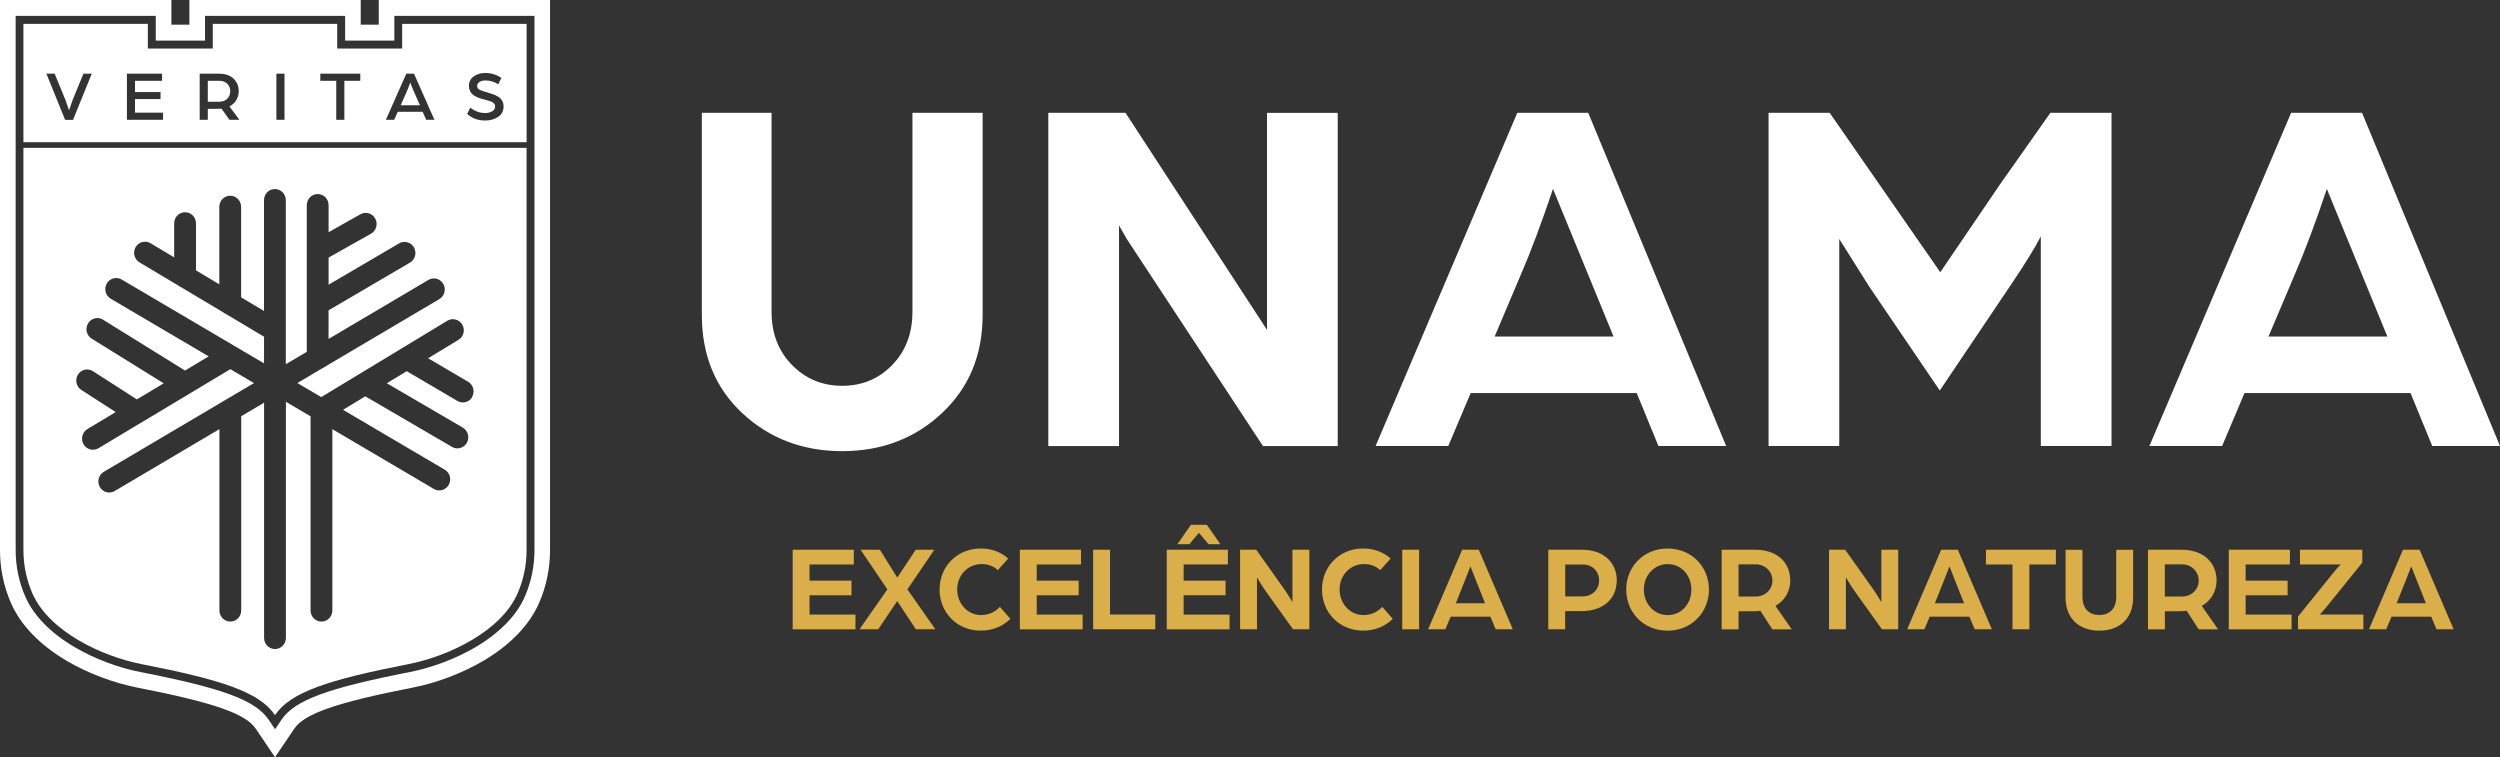 <svg width="208" height="63" viewBox="0 0 208 63" fill="none" xmlns="http://www.w3.org/2000/svg">
<rect x="0" y="0" width="208" height="63" fill="#333333" stroke="none"/>
<g clip-path="url(#clip0_40_840)">
<path d="M78.373 34.37C76.118 36.481 73.352 37.535 70.074 37.535C66.796 37.535 64.03 36.487 61.775 34.391C59.521 32.294 58.393 29.564 58.393 26.197V9.383H64.193V25.939C64.193 27.737 64.76 29.211 65.894 30.366C67.029 31.521 68.422 32.099 70.074 32.099C71.726 32.099 73.114 31.521 74.234 30.366C75.353 29.211 75.915 27.737 75.915 25.939V9.383H81.755V26.197C81.755 29.534 80.627 32.258 78.373 34.367V34.37Z" fill="white"/>
<path d="M87.218 37.109V9.386H93.641L100.749 20.289C101.322 21.169 101.994 22.199 102.765 23.381C103.536 24.562 104.161 25.522 104.644 26.262L105.415 27.444V9.389H111.299V37.112H105.08L98.257 26.739C97.524 25.625 96.721 24.405 95.848 23.079C94.976 21.752 94.283 20.698 93.769 19.916L93.102 18.758V37.112H87.218V37.109Z" fill="white"/>
<path d="M114.449 37.109L126.239 9.386H132.14L143.618 37.109H137.981L136.175 32.703H122.361L120.497 37.109H114.447H114.449ZM124.357 27.997H134.246L132.123 22.821L129.208 15.717C128.251 18.572 127.353 20.97 126.509 22.91L124.354 28L124.357 27.997Z" fill="white"/>
<path d="M147.144 37.109V9.386H152.228L156.332 15.3L161.431 22.649L166.434 15.291L170.594 9.386H175.678V37.109H169.794V19.655C169.343 20.567 168.47 21.98 167.176 23.89L161.39 32.489L155.524 23.852L153.025 19.881V37.109H147.141H147.144Z" fill="white"/>
<path d="M178.831 37.109L190.62 9.386H196.522L208 37.109H202.363L200.557 32.703H186.743L184.879 37.109H178.828H178.831ZM188.738 27.997H198.628L196.505 22.821L193.593 15.717C192.636 18.572 191.737 20.97 190.894 22.91L188.738 28V27.997Z" fill="white"/>
<path d="M44.469 1.321V45.769C44.469 47.107 44.198 48.407 43.669 49.633C42.991 51.2 41.58 52.648 39.591 53.826C37.968 54.786 35.969 55.547 34.108 55.911C27.208 57.261 24.515 58.262 23.424 59.876L22.886 60.672L22.348 59.876C21.257 58.262 18.561 57.261 11.664 55.911C9.799 55.547 7.804 54.786 6.181 53.826C4.191 52.651 2.781 51.2 2.103 49.633C1.571 48.41 1.303 47.107 1.303 45.769V1.321H12.961V3.376H17.057V1.321H28.715V3.376H32.81V1.321H44.469ZM45.766 0H31.513V2.052H30.012V0H15.759V2.052H14.259V0H0V45.769C0 47.294 0.305 48.771 0.91 50.166C1.702 51.987 3.296 53.648 5.524 54.966C7.266 55.997 9.416 56.814 11.414 57.205C17.758 58.449 20.431 59.373 21.274 60.622L21.812 61.419L22.88 63L23.95 61.419L24.489 60.622C25.332 59.373 28.005 58.449 34.349 57.205C36.35 56.814 38.497 55.997 40.239 54.966C42.467 53.648 44.061 51.987 44.852 50.166C45.458 48.771 45.763 47.294 45.763 45.769V0H45.766Z" fill="white"/>
<path d="M22.88 12.301H1.949V45.769C1.949 47.006 2.202 48.229 2.693 49.364C4.063 52.52 8.45 54.605 11.78 55.256C18.488 56.568 21.591 57.587 22.88 59.497C24.169 57.587 27.272 56.568 33.98 55.256C37.31 54.605 41.697 52.52 43.066 49.364C43.558 48.232 43.811 47.006 43.811 45.769V12.301H22.877H22.88ZM39.297 33.021C39.128 33.317 38.823 33.483 38.508 33.483C38.354 33.483 38.197 33.441 38.055 33.358L33.843 30.883L32.182 31.886L38.506 35.576C38.939 35.831 39.09 36.393 38.843 36.838C38.674 37.137 38.369 37.303 38.055 37.303C37.901 37.303 37.746 37.264 37.604 37.181L30.393 32.973L28.54 34.096L37.005 39.079C37.438 39.334 37.586 39.9 37.336 40.341C37.168 40.637 36.862 40.803 36.548 40.803C36.394 40.803 36.24 40.764 36.094 40.678L27.653 35.706V50.791C27.653 51.3 27.249 51.715 26.746 51.715C26.242 51.715 25.838 51.3 25.838 50.791V34.637L23.787 33.429V53.077C23.787 53.586 23.38 54.001 22.88 54.001C22.38 54.001 21.972 53.589 21.972 53.077V33.503L20.07 34.629V50.791C20.07 51.3 19.663 51.715 19.163 51.715C18.662 51.715 18.255 51.3 18.255 50.791V35.703L9.543 40.853C9.401 40.939 9.244 40.977 9.09 40.977C8.778 40.977 8.473 40.812 8.304 40.518C8.054 40.077 8.2 39.512 8.633 39.257L21.132 31.872L19.168 30.714L8.194 37.291C8.048 37.377 7.891 37.418 7.734 37.418C7.423 37.418 7.12 37.255 6.952 36.962C6.696 36.524 6.841 35.958 7.272 35.697L9.628 34.285L6.766 32.443C6.344 32.171 6.216 31.599 6.483 31.17C6.751 30.738 7.312 30.61 7.734 30.883L11.387 33.231L13.621 31.892L7.629 28.176C7.202 27.913 7.065 27.341 7.327 26.906C7.586 26.47 8.147 26.331 8.572 26.598L15.393 30.829L17.362 29.651L9.215 24.854C8.781 24.599 8.633 24.033 8.883 23.592C9.133 23.151 9.689 23 10.122 23.255L21.967 30.231V28.013L18.819 26.136C18.744 26.106 18.671 26.062 18.607 26.008L15.079 23.903C14.989 23.867 14.907 23.817 14.832 23.755L11.606 21.83C11.175 21.573 11.03 21.007 11.28 20.566C11.533 20.127 12.088 19.979 12.522 20.237L14.491 21.413V18.582C14.491 18.072 14.898 17.658 15.399 17.658C15.899 17.658 16.306 18.072 16.306 18.582V22.496L18.246 23.654V17.208C18.246 16.698 18.654 16.284 19.154 16.284C19.654 16.284 20.061 16.698 20.061 17.208V24.738L21.964 25.872V16.651C21.964 16.142 22.371 15.727 22.871 15.727C23.372 15.727 23.779 16.142 23.779 16.651V30.302L25.524 29.272V17.069C25.524 16.556 25.931 16.145 26.431 16.145C26.932 16.145 27.339 16.556 27.339 17.069V19.319L29.989 17.826C30.428 17.578 30.978 17.741 31.222 18.188C31.464 18.635 31.306 19.198 30.867 19.443L27.339 21.43V23.687L33.203 20.249C33.636 19.994 34.192 20.145 34.442 20.589C34.692 21.031 34.544 21.596 34.108 21.851L27.336 25.819V28.2L35.643 23.29C36.074 23.035 36.632 23.183 36.883 23.625C37.133 24.066 36.987 24.631 36.554 24.886L26.984 30.542C26.917 30.595 26.845 30.64 26.763 30.672L24.741 31.869L26.728 33.038L37.217 26.686C37.648 26.426 38.206 26.568 38.462 27.009C38.718 27.448 38.575 28.013 38.145 28.274L35.617 29.805L38.948 31.762C39.381 32.017 39.529 32.582 39.279 33.023L39.297 33.021Z" fill="white"/>
<path d="M34.186 7.015L34.134 6.867C34.009 7.222 33.886 7.527 33.77 7.785L33.337 8.756H34.937L34.509 7.779C34.459 7.667 34.404 7.536 34.337 7.385C34.27 7.234 34.221 7.11 34.186 7.015Z" fill="white"/>
<path d="M18.907 6.971C18.741 6.805 18.52 6.722 18.243 6.722H17.289V8.463H18.238C18.517 8.463 18.741 8.38 18.907 8.214C19.072 8.049 19.157 7.841 19.157 7.593C19.157 7.344 19.072 7.137 18.907 6.971Z" fill="white"/>
<path d="M33.459 1.984V4.036H28.057V1.984H17.702V4.036H12.301V1.984H1.949V11.833H43.814V1.984H33.459ZM6.076 9.973H5.419L3.86 6.13H4.546L5.448 8.321L5.745 9.18C5.87 8.792 5.969 8.508 6.041 8.321L6.943 6.13H7.635L6.076 9.973ZM13.566 9.967H10.559V6.13H13.485V6.722H11.233V7.658H13.357V8.244H11.233V9.375H13.566V9.967ZM19.087 9.967L18.435 9.044C18.322 9.052 18.121 9.055 17.833 9.055H17.289V9.967H16.614V6.13H18.197C18.732 6.13 19.142 6.266 19.43 6.541C19.718 6.817 19.861 7.166 19.861 7.593C19.861 7.856 19.794 8.105 19.657 8.333C19.52 8.561 19.331 8.733 19.087 8.848L19.913 9.967H19.087ZM23.671 9.967H22.996V6.13H23.671V9.967ZM29.977 6.722H28.651V9.967H27.976V6.722H26.65V6.13H29.977V6.722ZM35.457 9.967L35.169 9.304H33.09L32.793 9.967H32.106L33.805 6.13H34.445L36.144 9.967H35.457ZM41.446 9.725C41.144 9.926 40.786 10.027 40.376 10.027C39.759 10.027 39.256 9.843 38.869 9.476L39.131 8.955C39.495 9.254 39.913 9.405 40.382 9.405C40.6 9.405 40.789 9.354 40.952 9.257C41.115 9.159 41.196 9.026 41.196 8.86C41.196 8.75 41.153 8.656 41.068 8.579C40.981 8.502 40.894 8.451 40.801 8.425C40.71 8.398 40.582 8.362 40.417 8.315C40.251 8.268 40.114 8.229 40.001 8.197C39.89 8.164 39.765 8.117 39.628 8.052C39.492 7.986 39.384 7.915 39.303 7.841C39.221 7.767 39.151 7.67 39.096 7.551C39.041 7.433 39.012 7.299 39.012 7.154C39.012 6.814 39.145 6.55 39.413 6.358C39.681 6.165 40.004 6.071 40.379 6.071C40.87 6.071 41.318 6.21 41.717 6.485L41.455 7.012C41.123 6.799 40.766 6.692 40.379 6.692C40.283 6.692 40.184 6.704 40.088 6.731C39.989 6.758 39.902 6.805 39.82 6.879C39.739 6.953 39.698 7.042 39.698 7.148C39.698 7.288 39.762 7.391 39.887 7.462C40.012 7.533 40.213 7.601 40.489 7.67C40.687 7.735 40.862 7.791 41.013 7.841C41.164 7.892 41.31 7.96 41.455 8.049C41.6 8.137 41.708 8.25 41.784 8.389C41.859 8.525 41.897 8.685 41.897 8.86C41.897 9.236 41.746 9.523 41.443 9.725H41.446Z" fill="white"/>
<path d="M65.95 45.738H71.037V46.964H67.354V48.311H70.845V49.528H67.354V51.133H71.176V52.359H65.95V45.741V45.738Z" fill="#DAAE49"/>
<path d="M73.829 49.037L71.601 45.738H73.207L74.652 48.057L76.188 45.738H77.733L75.496 49.037L77.823 52.356H76.197L74.652 50.008L73.067 52.356H71.511L73.829 49.037Z" fill="#DAAE49"/>
<path d="M78.175 49.037C78.175 47.156 79.6 45.634 81.607 45.634C82.5 45.634 83.303 45.942 83.885 46.472L83.021 47.432C82.579 47.044 82.128 46.931 81.686 46.931C80.502 46.931 79.638 47.87 79.638 49.037C79.638 50.203 80.481 51.172 81.633 51.172C82.235 51.172 82.788 50.938 83.189 50.488L84.062 51.489C83.44 52.102 82.596 52.469 81.604 52.469C79.597 52.469 78.172 50.947 78.172 49.037H78.175Z" fill="#DAAE49"/>
<path d="M84.85 45.738H89.938V46.964H86.255V48.311H89.746V49.528H86.255V51.133H90.077V52.359H84.85V45.741V45.738Z" fill="#DAAE49"/>
<path d="M90.95 45.738H92.355V51.13H96.119V52.356H90.95V45.738Z" fill="#DAAE49"/>
<path d="M97.073 45.738H102.16V46.964H98.478V48.311H101.968V49.528H98.478V51.133H102.3V52.359H97.073V45.741V45.738ZM99.088 43.665H100.412L101.535 45.279H100.552L99.749 44.328L98.955 45.279H97.96L99.083 43.665H99.088Z" fill="#DAAE49"/>
<path d="M103.175 45.738H104.519L106.756 48.886C107.117 49.386 107.53 50.1 107.53 50.1V45.738H108.935V52.356H107.579L105.412 49.333C104.982 48.741 104.58 48.036 104.58 48.036V52.356H103.175V45.738Z" fill="#DAAE49"/>
<path d="M109.99 49.037C109.99 47.156 111.416 45.634 113.423 45.634C114.316 45.634 115.119 45.942 115.7 46.472L114.836 47.432C114.394 47.044 113.943 46.931 113.501 46.931C112.317 46.931 111.454 47.87 111.454 49.037C111.454 50.203 112.297 51.172 113.449 51.172C114.051 51.172 114.604 50.938 115.005 50.488L115.878 51.489C115.255 52.102 114.412 52.469 113.42 52.469C111.413 52.469 109.988 50.947 109.988 49.037H109.99Z" fill="#DAAE49"/>
<path d="M116.666 45.738H118.071V52.356H116.666V45.738Z" fill="#DAAE49"/>
<path d="M121.651 45.738H123.036L125.866 52.356H124.441L123.999 51.305H120.697L120.255 52.356H118.821L121.651 45.738ZM123.557 50.192L122.803 48.302C122.603 47.802 122.352 47.139 122.341 47.118C122.332 47.139 122.079 47.802 121.878 48.302L121.125 50.192H123.554H123.557Z" fill="#DAAE49"/>
<path d="M128.819 45.738H131.608C133.513 45.738 134.517 46.881 134.517 48.291C134.517 49.7 133.513 50.843 131.596 50.843H130.221V52.353H128.816V45.735L128.819 45.738ZM131.669 49.62C132.501 49.62 133.045 49.028 133.045 48.294C133.045 47.559 132.504 46.967 131.681 46.967H130.226V49.623H131.672L131.669 49.62Z" fill="#DAAE49"/>
<path d="M135.302 49.049C135.302 47.159 136.736 45.637 138.743 45.637C140.75 45.637 142.184 47.159 142.184 49.049C142.184 50.938 140.75 52.472 138.743 52.472C136.736 52.472 135.302 50.95 135.302 49.049ZM140.721 49.049C140.721 47.873 139.889 46.934 138.755 46.934C137.62 46.934 136.768 47.873 136.768 49.049C136.768 50.224 137.612 51.175 138.755 51.175C139.898 51.175 140.721 50.236 140.721 49.049Z" fill="#DAAE49"/>
<path d="M143.24 45.738H146.029C147.946 45.738 148.95 46.881 148.95 48.302C148.95 49.149 148.519 49.967 147.717 50.408L149.072 52.359H147.458L146.454 50.807C146.262 50.837 146.093 50.858 145.901 50.858H144.648V52.359H143.243V45.741L143.24 45.738ZM146.07 49.629C146.893 49.629 147.466 49.025 147.466 48.302C147.466 47.58 146.893 46.955 146.082 46.955H144.648V49.632H146.073L146.07 49.629Z" fill="#DAAE49"/>
<path d="M152.173 45.738H153.517L155.753 48.886C156.114 49.386 156.527 50.1 156.527 50.1V45.738H157.932V52.356H156.577L154.41 49.333C153.979 48.741 153.578 48.036 153.578 48.036V52.356H152.173V45.738Z" fill="#DAAE49"/>
<path d="M161.507 45.738H162.891L165.722 52.356H164.296L163.854 51.305H160.553L160.111 52.356H158.677L161.507 45.738ZM163.412 50.192L162.659 48.302C162.458 47.802 162.208 47.139 162.196 47.118C162.188 47.139 161.935 47.802 161.734 48.302L160.98 50.192H163.409H163.412Z" fill="#DAAE49"/>
<path d="M167.438 46.964H165.23V45.738H171.05V46.964H168.843V52.356H167.438V46.964Z" fill="#DAAE49"/>
<path d="M171.856 49.724V45.741H173.261V49.653C173.261 50.645 173.814 51.166 174.666 51.166C175.518 51.166 176.071 50.645 176.071 49.653V45.741H177.476V49.724C177.476 51.471 176.333 52.472 174.666 52.472C172.999 52.472 171.856 51.471 171.856 49.724Z" fill="#DAAE49"/>
<path d="M178.709 45.738H181.498C183.415 45.738 184.419 46.881 184.419 48.302C184.419 49.149 183.988 49.967 183.186 50.408L184.541 52.359H182.927L181.923 50.807C181.731 50.837 181.562 50.858 181.37 50.858H180.117V52.359H178.712V45.741L178.709 45.738ZM181.539 49.629C182.362 49.629 182.932 49.025 182.932 48.302C182.932 47.58 182.359 46.955 181.548 46.955H180.114V49.632H181.539V49.629Z" fill="#DAAE49"/>
<path d="M185.434 45.738H190.521V46.964H186.839V48.311H190.329V49.528H186.839V51.133H190.661V52.359H185.434V45.741V45.738Z" fill="#DAAE49"/>
<path d="M191.196 51.296L194.146 47.639C194.486 47.21 194.748 46.964 194.748 46.964H191.356V45.738H196.543V46.81L193.704 50.325C193.352 50.763 193.011 51.13 193.011 51.13H196.633V52.356H191.193V51.293L191.196 51.296Z" fill="#DAAE49"/>
<path d="M199.928 45.738H201.313L204.143 52.356H202.718L202.276 51.305H198.974L198.532 52.356H197.098L199.928 45.738ZM201.834 50.192L201.08 48.302C200.879 47.802 200.629 47.139 200.618 47.118C200.609 47.139 200.356 47.802 200.155 48.302L199.402 50.192H201.831H201.834Z" fill="#DAAE49"/>
</g>
<defs>
<clipPath id="clip0_40_840">
<rect width="208" height="63" fill="white"/>
</clipPath>
</defs>
</svg>

